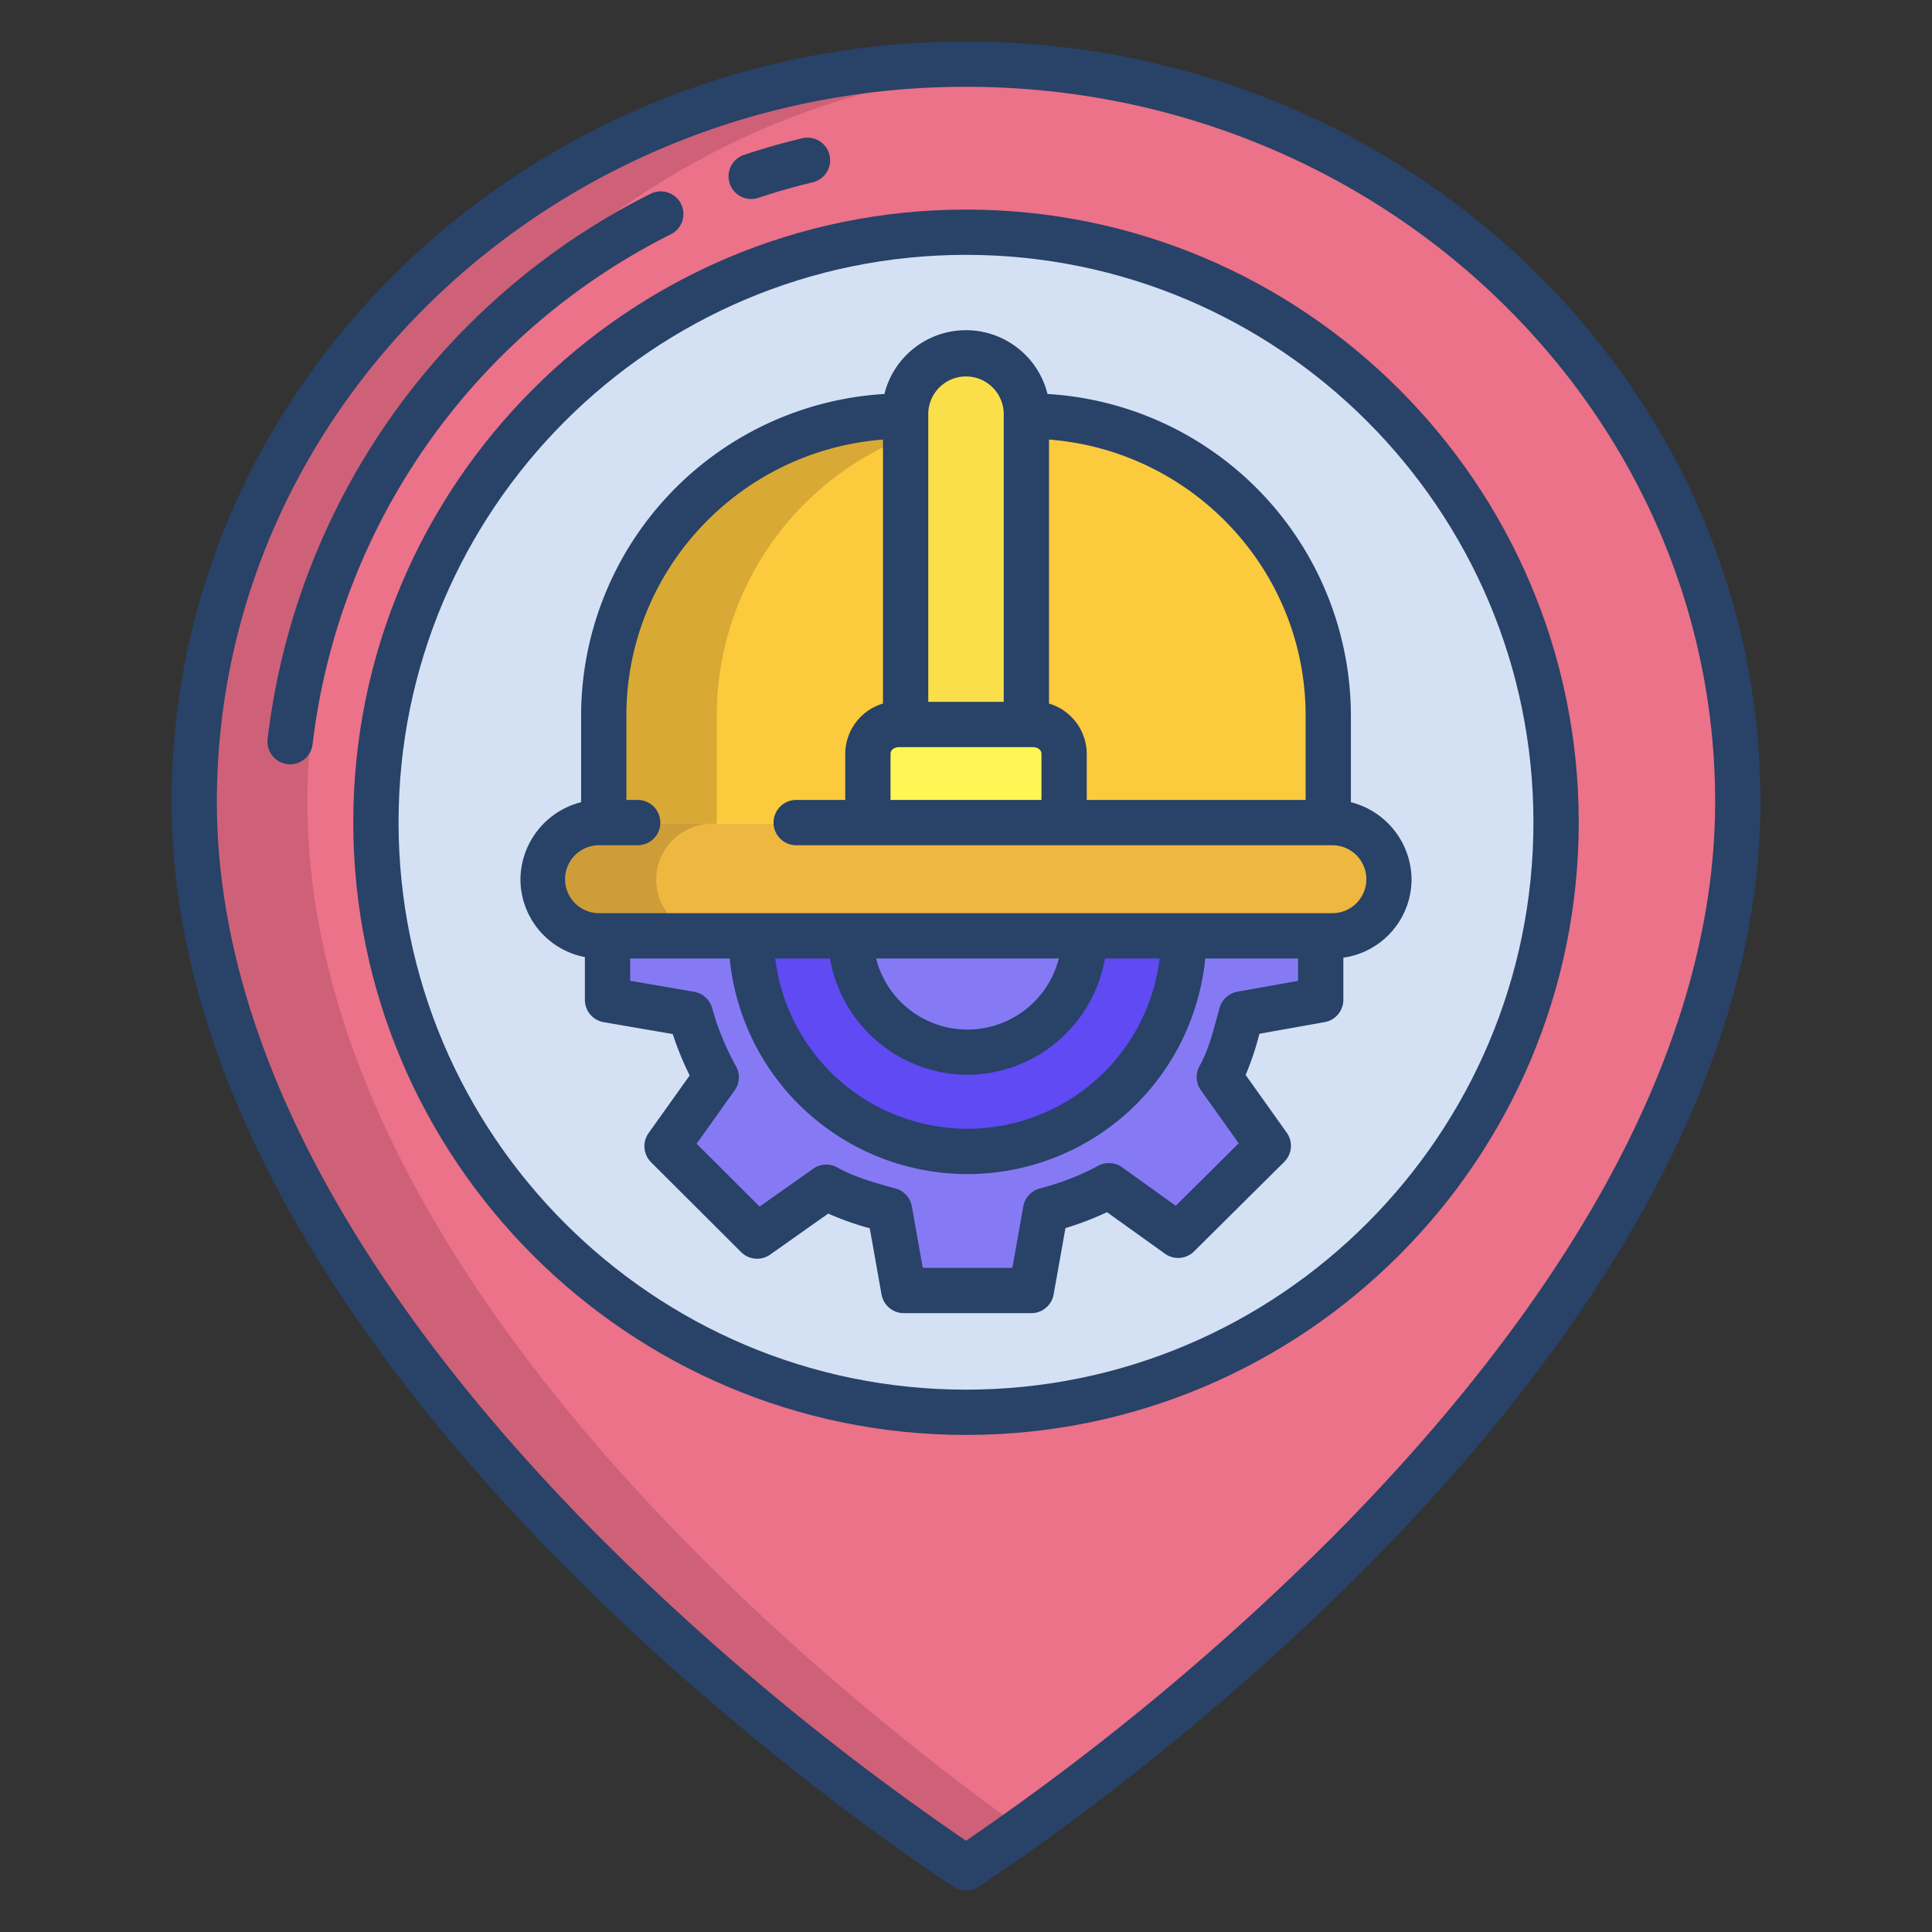 <svg id="Layer_1" height="512" viewBox="0 0 512 512" width="512" xmlns="http://www.w3.org/2000/svg" data-name="Layer 1"><rect x="0" y="0" width="512" height="512" fill="#333333" stroke="none"/><path d="m256 17c112.76 0 204.53 87.56 204.53 195.52 0 151.73-204.53 282.48-204.53 282.48s-204.53-130.75-204.53-282.48c0-107.96 91.77-195.52 204.53-195.52z" fill="#eb7288"/><path d="m256 61.54a156.365 156.365 0 1 1 -156.38 156.37 156.373 156.373 0 0 1 156.38-156.37z" fill="#d4e1f4"/><path d="m350 264.97v-16.97h-189v16.97l21.94 3.77a75.351 75.351 0 0 0 6.86 16.73l-13.03 18.28 23.87 23.82 18.33-12.94c5.24 2.94 10.86 4.47 16.77 6.12l3.78 21.25h33.79l3.79-21.25a75.048 75.048 0 0 0 16.78-6.53l18.34 13.15 23.89-23.72-12.98-18.23c2.95-5.22 4.19-10.8 5.85-16.7z" fill="#867af4"/><path d="m313.69 247.94v.19a57.305 57.305 0 0 1 -114.61 0v-.19h26.37v.19a30.935 30.935 0 0 0 61.87 0v-.19z" fill="#604af3"/><path d="m353.25 218.29h-194.5a14.825 14.825 0 1 0 0 29.65h194.5a14.825 14.825 0 1 0 0-29.65z" fill="#edb740"/><path d="m272.53 110.24h-33.06a79.44 79.44 0 0 0 -79.52 79.37v28.68h192.1v-28.68a79.44 79.44 0 0 0 -79.52-79.37z" fill="#fcca3d"/><path d="m273.72 191.68h-35.44a8.143 8.143 0 0 0 -8.15 8.14v18.47h51.74v-18.47a8.143 8.143 0 0 0 -8.15-8.14z" fill="#fff655"/><path d="m81.47 212.52c0-103.13 83.744-187.637 189.53-194.993q-7.431-.516-15-.527c-112.76 0-204.53 87.56-204.53 195.52 0 151.73 204.53 282.48 204.53 282.48s5.624-3.6 15-10.281c-47.189-33.645-189.53-145.619-189.53-272.199z" fill="#ce6178"/><path d="m173.9 233.12a14.835 14.835 0 0 1 14.85-14.83h-30a14.825 14.825 0 1 0 0 29.65h30a14.839 14.839 0 0 1 -14.85-14.82z" fill="#ce9d3a"/><path d="m269.47 110.24h-30a79.44 79.44 0 0 0 -79.52 79.37v28.68h30v-28.68a79.44 79.44 0 0 1 79.52-79.37z" fill="#d8a935"/><path d="m272.29 110.24v81.44h-32.58v-81.92a16.29 16.29 0 0 1 32.58 0z" fill="#fadf4a"/><g fill="#284268"><path d="m256 11c-116.087 0-210.531 90.4-210.531 201.518 0 35.667 11.017 73.055 32.747 111.126 17.224 30.178 41.2 60.875 71.255 91.237 51.011 51.533 102.781 84.844 103.3 85.174a6 6 0 0 0 6.462 0c.517-.33 52.287-33.641 103.3-85.174 30.057-30.362 54.031-61.059 71.255-91.237 21.73-38.071 32.747-75.459 32.747-111.126-.004-111.118-94.448-201.518-210.535-201.518zm167.424 306.588c-16.678 29.247-39.979 59.084-69.257 88.684a679.846 679.846 0 0 1 -98.167 81.537 679.059 679.059 0 0 1 -98-81.37c-29.319-29.618-52.655-59.476-69.36-88.743-20.683-36.237-31.169-71.624-31.169-105.178-.002-104.5 89.058-189.518 198.529-189.518s198.531 85.018 198.531 189.518c0 33.521-10.466 68.872-31.107 105.07z"/><path d="m256 55.54c-89.536 0-162.379 72.837-162.379 162.366s72.843 162.366 162.379 162.366 162.379-72.837 162.379-162.366-72.843-162.366-162.379-162.366zm0 312.732c-82.919 0-150.379-67.454-150.379-150.366s67.46-150.366 150.379-150.366 150.379 67.454 150.379 150.366-67.46 150.366-150.379 150.366z"/><path d="m199.082 52.74a5.985 5.985 0 0 0 1.9-.309c4.719-1.573 9.567-2.958 14.409-4.118a6 6 0 0 0 -2.8-11.67c-5.178 1.24-10.362 2.722-15.408 4.4a6 6 0 0 0 1.9 11.693z"/><path d="m177.808 62.073a6 6 0 0 0 -5.4-10.717 186.063 186.063 0 0 0 -101.487 144.483 6 6 0 0 0 5.252 6.664 5.931 5.931 0 0 0 .714.042 6 6 0 0 0 5.95-5.294 174.09 174.09 0 0 1 94.971-135.178z"/><path d="m358 189.608a85.512 85.512 0 0 0 -80.4-85.2 22.263 22.263 0 0 0 -43.215 0 85.506 85.506 0 0 0 -80.385 85.2v22.982a21.3 21.3 0 0 0 -16.075 20.41 21.037 21.037 0 0 0 17.075 20.638v11.332a6 6 0 0 0 4.982 5.913l18.3 3.148a81.689 81.689 0 0 0 4.488 10.977l-10.879 15.264a6 6 0 0 0 .647 7.729l23.868 23.82a6 6 0 0 0 7.7.654l15.38-10.861a78.477 78.477 0 0 0 11.01 3.892l3.121 17.545a6 6 0 0 0 5.905 4.949h33.79a6 6 0 0 0 5.908-4.947l3.134-17.59a80.93 80.93 0 0 0 11.014-4.223l15.353 11.006a6 6 0 0 0 7.722-.619l23.893-23.717a6 6 0 0 0 .661-7.738l-10.891-15.3a75.323 75.323 0 0 0 3.652-10.915l17.3-3.085a6 6 0 0 0 4.942-5.902v-11.176a21.021 21.021 0 0 0 18.075-20.794 21.3 21.3 0 0 0 -16.075-20.41zm-80-73.12c38 2.944 68 34.6 68 73.12v22.392h-58v-12.185a13.975 13.975 0 0 0 -10-13.364zm-32-6.725a10 10 0 1 1 20 0v76.237h-20zm-10 90.052c0-1.177 1.1-1.815 2.282-1.815h35.436c1.186 0 2.282.638 2.282 1.815v12.185h-40zm108 60.13-16.078 2.867a6 6 0 0 0 -4.722 4.288c-.261.93-.512 1.853-.761 2.768-1.293 4.745-2.41 8.844-4.534 12.608a6 6 0 0 0 .337 6.429l10.027 14.081-16.679 16.551-14.216-10.19a6 6 0 0 0 -6.433-.356 68.585 68.585 0 0 1 -15.456 5.981 6 6 0 0 0 -4.293 4.726l-2.905 16.302h-23.738l-2.9-16.3a6 6 0 0 0 -4.293-4.728l-.49-.137c-5.4-1.5-10.493-2.928-14.962-5.435a6 6 0 0 0 -6.4.331l-14.2 10.029-16.694-16.66 10.079-14.143a6 6 0 0 0 .339-6.432 69.673 69.673 0 0 1 -6.309-15.4 6 6 0 0 0 -4.759-4.291l-16.96-2.92v-5.914h26.372a63.316 63.316 0 0 0 126.028 0h24.6zm-87.615 24.9a37.2 37.2 0 0 0 36.427-30.845h14.506a51.307 51.307 0 0 1 -101.867 0h14.507a37.2 37.2 0 0 0 36.427 30.843zm-24.222-30.845h48.443a24.989 24.989 0 0 1 -48.443 0zm129.937-21a9 9 0 0 1 -8.852 9h-194.498a9 9 0 0 1 0-18h10.25a6 6 0 0 0 0-12h-3v-22.392c0-38.518 30-70.176 68-73.12v69.963a13.975 13.975 0 0 0 -10 13.364v12.185h-13a6 6 0 0 0 0 12h142.25a9 9 0 0 1 8.85 9z"/></g></svg>